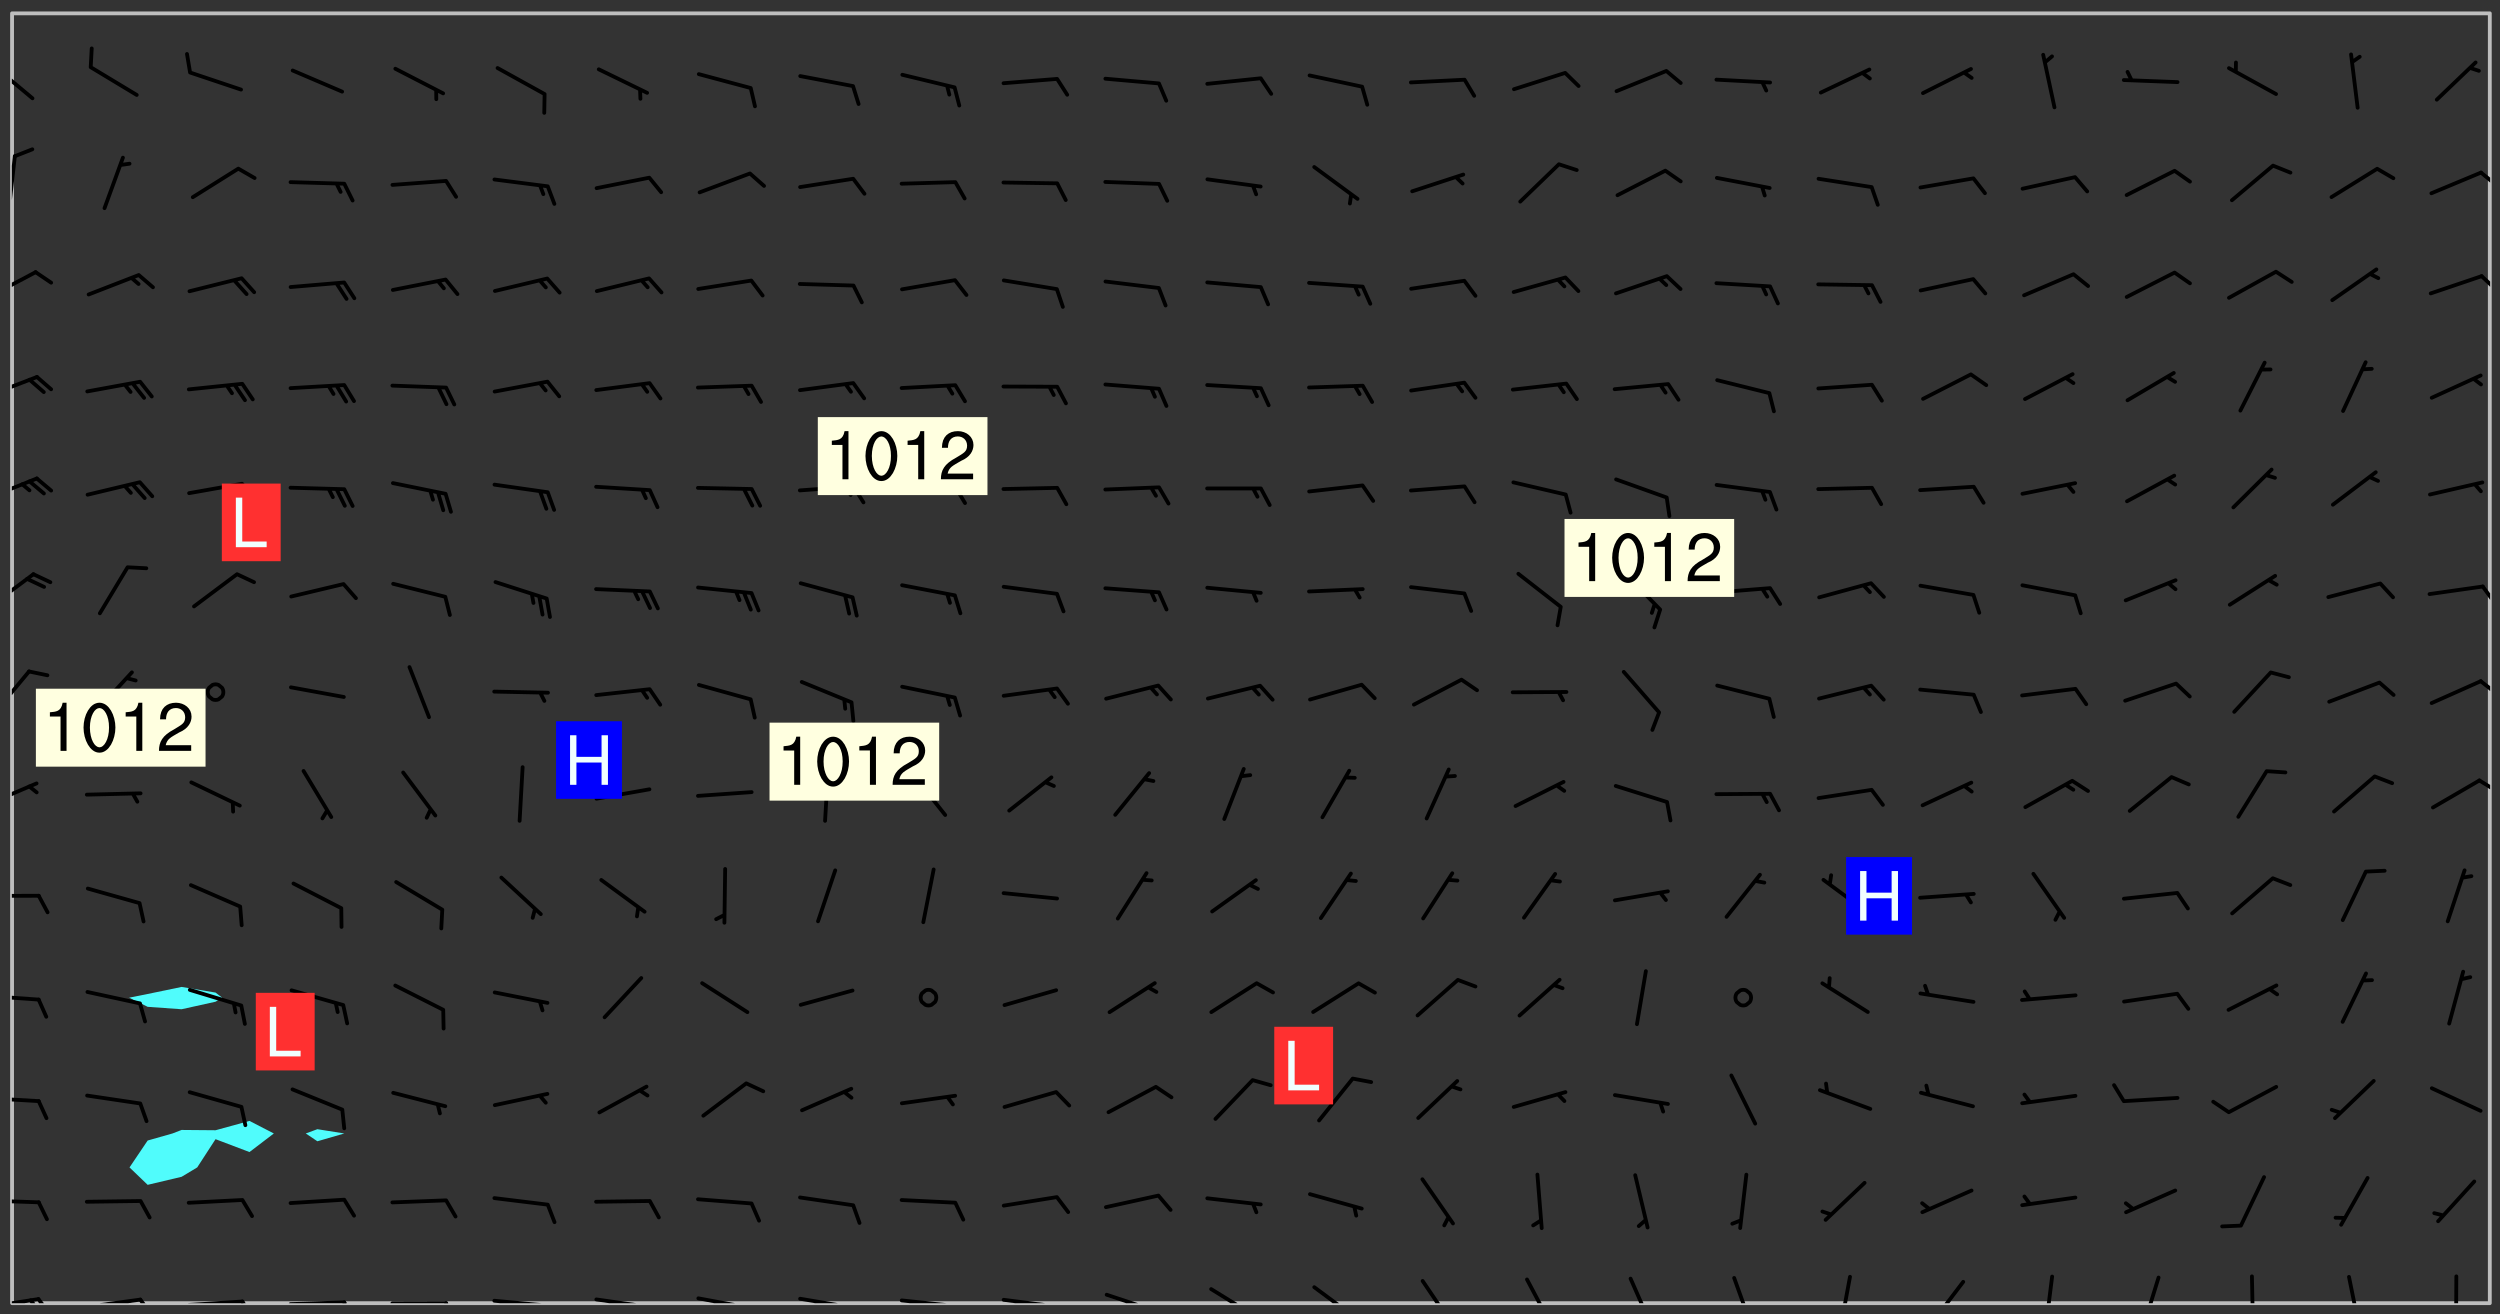 <svg xmlns="http://www.w3.org/2000/svg" role="img" xmlns:xlink="http://www.w3.org/1999/xlink" viewBox="142.45 309.95 326.84 171.84"><rect x="142.45" y="309.95" width="326.84" height="171.84" fill="#333333" stroke="none"/><defs><clipPath id="a"><path d="M144 311.672h1v168.656h-1zm0 0"/></clipPath><clipPath id="b"><path d="M144 311.672h324v168.656H144zm0 0"/></clipPath><clipPath id="c"><path d="M467 311.672h1v168.656h-1zm0 0"/></clipPath><clipPath id="d"><path d="M144 479h4v1.328h-4zm0 0"/></clipPath><clipPath id="e"><path d="M147 479h3v1.328h-3zm0 0"/></clipPath><clipPath id="f"><path d="M146 479h2v1.328h-2zm0 0"/></clipPath><clipPath id="g"><path d="M153 479h9v1.328h-9zm0 0"/></clipPath><clipPath id="h"><path d="M160 479h3v1.328h-3zm0 0"/></clipPath><clipPath id="i"><path d="M166 479h9v1.328h-9zm0 0"/></clipPath><clipPath id="j"><path d="M173 479h3v1.328h-3zm0 0"/></clipPath><clipPath id="k"><path d="M180 479h8v1.328h-8zm0 0"/></clipPath><clipPath id="l"><path d="M187 479h2v1.328h-2zm0 0"/></clipPath><clipPath id="m"><path d="M193 480h9v.328h-9zm0 0"/></clipPath><clipPath id="n"><path d="M200 480h3v.328h-3zm0 0"/></clipPath><clipPath id="o"><path d="M206 479h9v1.328h-9zm0 0"/></clipPath><clipPath id="p"><path d="M213 480h3v.328h-3zm0 0"/></clipPath><clipPath id="q"><path d="M220 479h8v1.328h-8zm0 0"/></clipPath><clipPath id="r"><path d="M227 480h2v.328h-2zm0 0"/></clipPath><clipPath id="s"><path d="M233 479h8v1.328h-8zm0 0"/></clipPath><clipPath id="t"><path d="M240 480h2v.328h-2zm0 0"/></clipPath><clipPath id="u"><path d="M246 479h9v1.328h-9zm0 0"/></clipPath><clipPath id="v"><path d="M253 480h3v.328h-3zm0 0"/></clipPath><clipPath id="w"><path d="M260 479h8v1.328h-8zm0 0"/></clipPath><clipPath id="x"><path d="M267 480h2v.328h-2zm0 0"/></clipPath><clipPath id="y"><path d="M273 479h8v1.328h-8zm0 0"/></clipPath><clipPath id="z"><path d="M280 480h2v.328h-2zm0 0"/></clipPath><clipPath id="A"><path d="M286 478h9v2.328h-9zm0 0"/></clipPath><clipPath id="B"><path d="M292 480h2v.328h-2zm0 0"/></clipPath><clipPath id="C"><path d="M300 478h8v2.328h-8zm0 0"/></clipPath><clipPath id="D"><path d="M314 477h7v3.328h-7zm0 0"/></clipPath><clipPath id="E"><path d="M328 477h5v3.328h-5zm0 0"/></clipPath><clipPath id="F"><path d="M341 476h5v4.328h-5zm0 0"/></clipPath><clipPath id="G"><path d="M355 476h4v4.328h-4zm0 0"/></clipPath><clipPath id="H"><path d="M368 476h4v4.328h-4zm0 0"/></clipPath><clipPath id="I"><path d="M382 476h3v4.328h-3zm0 0"/></clipPath><clipPath id="J"><path d="M394 477h6v3.328h-6zm0 0"/></clipPath><clipPath id="K"><path d="M409 476h2v4.328h-2zm0 0"/></clipPath><clipPath id="L"><path d="M422 476h3v4.328h-3zm0 0"/></clipPath><clipPath id="M"><path d="M436 476h2v4.328h-2zm0 0"/></clipPath><clipPath id="N"><path d="M449 476h3v4.328h-3zm0 0"/></clipPath><clipPath id="O"><path d="M463 476h1v4.328h-1zm0 0"/></clipPath><clipPath id="P"><path d="M144 466h4v2h-4zm0 0"/></clipPath><clipPath id="Q"><path d="M144 453h4v2h-4zm0 0"/></clipPath><clipPath id="R"><path d="M144 439h4v2h-4zm0 0"/></clipPath><clipPath id="S"><path d="M144 426h4v2h-4zm0 0"/></clipPath><clipPath id="T"><path d="M144 412h4v4h-4zm0 0"/></clipPath><clipPath id="U"><path d="M466 411h2v3h-2zm0 0"/></clipPath><clipPath id="V"><path d="M144 397h3v7h-3zm0 0"/></clipPath><clipPath id="W"><path d="M466 398h2v3h-2zm0 0"/></clipPath><clipPath id="X"><path d="M144 384h4v6h-4zm0 0"/></clipPath><clipPath id="Y"><path d="M466 386h2v3h-2zm0 0"/></clipPath><clipPath id="Z"><path d="M144 372h4v4h-4zm0 0"/></clipPath><clipPath id="aa"><path d="M144 358h4v5h-4zm0 0"/></clipPath><clipPath id="ab"><path d="M144 345h4v5h-4zm0 0"/></clipPath><clipPath id="ac"><path d="M466 345h2v3h-2zm0 0"/></clipPath><clipPath id="ad"><path d="M144 330h1v8h-1zm0 0"/></clipPath><clipPath id="ae"><path d="M466 332h2v3h-2zm0 0"/></clipPath><clipPath id="af"><path d="M144 318h3v6h-3zm0 0"/></clipPath><g id="ag" clip-path="url(#clip1)"><path fill="#fff" fill-opacity="0" fill-rule="evenodd" d="M0 0h1000v1000H0zm0 0"/><path fill="#d3d3d3" fill-opacity="0" fill-rule="evenodd" d="M162.152 355.867l-.234.293.059.234.117.172.176.234.293.348.113.059.117-.172.059-.234.176-.176.465-.176h.699l.234.293.289.816.059.176.176.23.352.234.699.699.172.176.234.348.234.41.289.582.41.465.23.234.234.176.117.23.176.293.172 1.164v.234l.059.289.059.117.117.117.348.41.117.172.176.176.176.234.117.172.172.352.059.234.234.406.234-.059-.176.176-.059.93h-.582l-.234-.113-.348.113-.117.117-.059.293-.059.176-.117.172-.465.293-.059.234-.059.113v.645l.059.172v.41l.059.059v.406l.059.406.117.176.059.059.23.641-.059.293v.699l-.059.582v.234l-.059.23-.055.352v1.922l.055.117h.426l-.367.117-.023.352.891 1.168 1.742.539 1.34.359v.539l.09.809.535.715 1.52.27.891-.086.09 1.164.535.18 1.16-.18 2.055-.984 1.16-.363 1.879-.176 1.695-.18-.18.719-1.516.086-1.25.09-.805.27-1.074.809.27.719.535.898-.18.625-.266.809.266 1.078.625.898.805.18 1.25-.18-.266.723.098.504.055.293v.172l.059.293v.406l.176.117.352.117h.406l.293-.176.113-.117.059-.117.117-.23.059-.176.352-.465.23-.176.176-.059.176.059.059.176.117.988.055.469.059.172.117.234.176.059.816.059h.289l.117.234.059.406.059.352v1.105l.117.293.117.348.289.699.176.352.582.754.352.176.172.059.469.234.641.465.348.234.293.176.293.055.23.062.816.348.293.176.113.172.352.352.117.176.523.641v.289l.059.352v.348l.059.352.059.289.117.059.172.059h.176l.582.234.176.117.176.289.176.234.113.234.293.23.117.117v.41l.059.055.289.234.234.117.059.117.117.172.059.117.23.234.059.176.234.059.117.059-.117.113-.059.117v.117l-.117.293-.117.289v.582l.176.117.117.059.059.117.117.117.113.059.176.348.059.352.059.406v.176l-.059.176-.117.699v.172l.117.176.293.293h.406l.176.117.117.172.117.293v.234h-.527l-.23-.234h-.234l-.176.059-.059.699.059.348.117.176.176.41.117.23.289.469.176.055h.523l.234.059.758.641.059.293v.234l.059.059.23.348v.352l-.117.172v.293l.293.289.293.176.172.059.293.176.293.117.582.406.289.234.293.176.219.16.016.012.23.176.641.523.176.234.117.176.176.176.113.172v.641l.117.176.469.117.582.117.234.059.23.113.293.117.113.059.586.352.289.172.176.062.176.055.176.059.699.352.289.176.234.055.289.176.234.117.641.406.293.117.172.059.234.059.41.059.23.059.234.117.059.172-.41.176.469.059.059.293.113.234.176.055.234.059.176.059.406.117.641.234.117.172.059.234v.176l-.059.117-.059.406.234.234.117.059.348.117.641.23.176.117.289.117.176.176.234.465.582 1.105.176.176.348.176.176.117.352.117 1.047.523.234.059.465.113.293.059.465.176.758.582.234.234.348.465.176.176.289.234.816.699.293.176.289.289.293.176.293.289.695.641.176.176.293.234.289.234.469.289.641.582.348.234.234.293.348.348.352.465.934.992.348.406.117.176.234.059.113.117.645.176.23.113.234.059.293.176.23.117.934.699.406.406.234.176.406.176.234.117.816.348.348.234.234.117.293.289.23.117.758.352.352.172.23.059.293.117.234.059.871.176h.816l.469.23.172.059.875.699.465.117.293.059.176.059.23.059.469.059.348.059.352.059.406.059h.293l.172.059v.23l.176.176h.293l.348.059.352.059.699.117h.641l.465-.234.293-.176.172-.117.41-.172.289-.176.934-.465.469-.293.523-.293.465-.172.465-.176 1.051-.465.289-.117.41-.117.289-.117.527-.176 1.516-.699.582-.348.289-.059.293-.059.348-.117.875-.23.352-.117h.113l.234-.059.875-.234.234-.059h.812l.352-.059.816-.117.172-.059.352-.055.293-.059.23-.059.816-.176.176-.059h.348l.234-.059.465-.117.758-.172.234-.059h.348l.41-.117.289-.059 1.285-.059h.289l.41-.059.23-.059h.176l.875-.117h.406l.41-.117h.348l.352-.113.871-.059h1.75l1.047.289.41.117.289.117.352.117.289.117 1.051.172.289.059h.293l.293.059.172.059.41.059.172.059.117.059h.117l.117.059.352.059h.113l.41.066 1.922.395 1.926.395 1.52.449 1.695.719 2.145.805 1.605-.719 1.43-.805 1.16-1.078 1.25-.449 3.035-.719 1.875-.359 2.145-1.348 2.234-1.254 2.5-1.258 1.695-.449 1.785-.18 1.16-.27.625.539 1.34-.27.715-.988.984-1.344.445-.18.805-.359 1.875-.539 1.785-.449 1.25-.27 1.16-.09 1.699-.09 1.961-.27 1.25-.09h.539l.625-.09h.891l2.145-.18 2.41-.18 2.59-.09 1.695.18 1.609.09 1.43.359 1.16.719 1.875.988 1.16 1.527.266.715.629.09.355.898.535.539.535 1.527 1.074.359h.535l-.805.535.09 1.707.715 2.695.891.805.895.988.715 1.258 1.785.539 1.52-.18.355 1.344 1.609-.805.98-.539.27.27.316-.215.219-.145.801.449.449-.359h.355l.535-.27.539-.719.535-.27.625-.988 1.16.449.84.371 1.395.617 1.695-.18h1.605l1.785.09.18-1.707.535-1.344.805.27.492.848.402.406-.09.539v.359l.715.449.711-.27h1.43l.359.988.445 1.258.715 1.344 1.25.629 1.695.629.715-.18.18-.539.98-.09.449.359.086 1.258-.266.629-.535.18v.539l.715.984.266.539.984.988.801 1.078-.266.359-.09.898-.625 2.332-.355 2.066-.09 1.793-.18.719-.09.539v1.438l-.98 1.883-.359 1.707-.535.898-.805 1.168-.266.539 2.055 1.254.086.359-.355.539-.09-.18v.809l.09 1.438-.445.715-1.074.094-.266.715.535.898.805.719 1.16.809 1.34.27.445.359-.355.449-1.789-.09-1.25-.449-.715-.719-.625-.09-.176 3.59-.188 1.309h89.359V311.703h-55.27v49.082l.762.125 3.289.543 2.023 2.836v2.754l2.352.332 2.348.332h4.051l-1.379 4.16-2.023.707-2.023.703-.543.344-2.594 1.617-.188.117-2.023-2.078-.73-2.742-2.672-2.078-1.375-3.5-.066-.082-1.957-2.672 2.75-1.418v-49.082H294.422v91.414l.117.031.133.012.074.074.105.047.09.059.086.059.09.059.297.297.059.09.031.117.027.117.016.137-.031.117-.059.09-.059.086-.043.105-.047.102-.027.121v.145l.176.27.148.148.074.086.074.074.043.105.062.09.059.086.043.105.059.09.047.102.043.105.059.086.117.18.074.074.062.086.059.09.043.105.059.09.059.086.062.09.059.09.043.102.117.18.074.074.059.086.074.074.09.059.105.047h.148l.133-.016.133.016.102-.047.074-.074.047-.102-.016-.133v-.148l-.047-.105-.027-.117-.047-.102-.027-.121-.043-.102-.062-.09-.043-.102-.043-.105-.031-.117-.016-.133-.012-.137.086-.059.059-.086.121-.031.043.105.016.133v.117l.059.102.059.09.09.059.148.148.059.09.043.105-.012.102.086.059.105.047.086.059.09.059.074.074-.117.027-.105.047-.086.059-.074.074-.059.09-.062.086-.027.121-.047.102-.043.105-.031.117-.012.133-.016.133v.148l.027.117.047.105.043.102.059.09.074.074.09.059.074.074.09.059.059.09.043.105.047.102.117.031.133.016h.148l.117-.031.105.043.043.105.047.102.027.121L299.5 410l.027.117.031.121.027.117.105.043.102.047.133-.016.148.148.062.086.074.074.07.074.09.062.105.043.102.043.117.031.137.016.117-.031.074-.074.027-.117-.012-.133-.031-.121-.027-.117.043-.105h.117l.09.062.117.027h.148l.133.016h.148l.133.016.133-.016h.148l.133-.016.133-.012.137.012.117-.027.133-.016.191-.059-.059.176-.016.133-.027.121-.016.133-.059.086-.133.016-.105.047-.105.043-.117.031-.117.027-.266.031h-.148l-.133.016-.074.074.059.086.148.148.117.18.074.07.09.062.09.059.086.059.09.059.102.043.105.062.105.043.086.059.105.047.102.043.18.117.059.09-.043.102-.047.105.016.133.223.223.059.09.043.102.031.121.043.102.016.133.031.117.012.137.031.117.148.148.102.043.105.043.117.031.133.016.137.016h.117l.117-.031.09-.059.043-.105.047-.102.043-.105.031-.117.012-.133v-.148l-.012-.133-.016-.133-.031-.117-.043-.105-.047-.105-.043-.102-.043-.105-.016-.133.016-.133.027-.117.031-.117.027-.121.047-.102.09-.059.086-.062.074-.074.09-.059.223-.223.059-.086.074-.074.117-.18.059-.086v-.148l-.074-.074-.102-.047-.105-.043-.102-.043-.059-.09-.047-.105-.027-.117.09-.059.117-.031.102-.043.18-.117.148-.148.012-.133-.012-.105-.09-.059-.133.016h-.148l-.133.016-.133-.016-.121-.031-.086-.059-.074-.074-.059-.09-.062-.086-.117-.18-.059-.086.031-.121.086-.059.121-.031.059-.086v-.121l-.031-.117-.059-.09-.059-.086-.047-.105-.027-.117-.016-.133.059-.09.074-.074.09-.059.117-.18.074-.074.059-.086.148-.148.121-.031.133-.016.133.016.074.074.043.105.016.133-.031.117-.117.031-.133.012-.148.148-.043.105-.047.102-.027.121-.031.117v.148l.031.117.043.105.059.09.074.07.074.074.117.031.121.027.117-.027.133-.016h.117l.09.059.074.074.047.105.059.086.102.047.133.016.105.043.086.059-.012.105-.074.074-.18.117-.059.09-.09.059-.07.074-.074.074-.062.09-.027.117-.016.133.016.133-.016.133v.148l.016.133.027.117.031.121.074.074.09.059.086.059.09.059.117.031v.086l-.102.047-.09.059-.266.031-.117.027h-.148l-.105.043-.102.047-.059.09-.062.234-.012.133-.031.121-.016.133v.293l-.012.133.012.137.016.133.133.016.133.012.121.031.086.059.074.074.047.105.043.102.016.133v.445l-.016.133v.445l.031.266.027.117.016.133.031.117.086.211.031.266v.148l-.031.117-.027.117-.031.121-.027.117-.031.117-.031.121-.012.133-.016.133.09.059.117-.031.102.016.047.105-.031.266v.441l-.043.105-.047.105-.043.102-.043.105-.059.086-.031.121-.043.117-.031.117-.016.133.016.133.059.09.105.047.086.059.059.086-.012.137-.031.117-.043.102v.445l-.016.133v.148l-.031.117-.043.105-.027.117-.047.105-.043.102-.031.121-.027.117-.031.133-.031.117-.027.117-.043.105-.031.117-.031.121-.012.133-.016.133v.297l.027.117v.148l.047.398.027.117.059.09.121.031h.148l.133-.016.059.09v.117l-.059.09-.09.059-.102.043-.105.047-.09.059-.086.059-.137.016-.117-.031-.133-.016-.102.047-.062.086-.012.137-.016.133-.031.117-.027.117-.016.133-.031.121v.297l.016.133.031.117v.148l.012.133v.148l-.027.117-.047.102-.027.121-.031.117-.059.09-.074.074-.102.043-.105.047-.117.027-.121.031-.102-.047.059-.086.105-.047.027-.117.031-.117.027-.121.031-.117v-.148l.016-.133-.031-.117-.043-.105-.105.016-.074.074-.102.043-.09.062-.074.074-.043.102-.016.133-.031.117L304.25 426l-.031.117-.027.117-.031.121-.027.117-.031.117-.043.105-.09.059h-.09l-.117-.031-.031-.086.016-.137-.031-.117v-.148l-.012-.133v-.148l-.062-.234-.027-.121-.043-.102-.047-.105-.059-.086-.059-.09-.043-.105-.062-.086-.148-.148-.07-.074-.105-.047-.105-.043-.102-.043-.297-.297-.09-.074-.086-.059-.105-.043-.09-.062-.086-.059-.105-.043-.09-.059-.086-.062-.074-.07-.105-.047-.086-.059-.105-.043-.09-.062-.102-.043-.105-.043-.086-.059-.105-.047-.105-.043-.102-.047-.09-.059-.102-.043-.105-.043-.09-.062-.117-.027-.133-.016-.133.016H299.75l-.133.016-.117-.031-.09-.059-.074-.074-.09-.059-.102-.047h-.148l-.121-.027-.102-.043-.074-.074-.117-.18-.09-.059-.102-.043-.09-.062-.105-.043-.09-.059-.086-.059-.105-.047-.059-.086-.059-.09-.043-.105-.047-.102-.074-.074-.086-.059-.074-.074-.09-.059-.223-.223-.043-.105-.031-.266.105-.043h.145l.105.043.074.074.09.059.086.059.105.047.09.059.148.148.07.074.148.148.062.086.074.074.086.059.074.074.09.062.09.059.086.059.27.176.102.047.105.043.102.043.047-.074.059-.086.074-.074.07-.074.105.043.074.074.059.09.043.102.047.105.043.105.121.027.117-.027.074-.09.043-.105.059-.09.074-.074.105-.043.117-.027.133.012.09.059.148.148.059.09.043.105.047.102.043.105.043.102.105.047.105.043.133.016.086-.059.059-.09.074-.074.105-.043.117.027.105.047.102.043.105.043.102.047.18.117v.117l-.016.133.016.133.016.137.059.086.102.047.121.027.117.031h.148l.117-.031.059-.09.18-.117.059-.09.074-.074.059-.086.117-.18.18-.117.117.031.09.059.043.074-.016.133v.117l.09.059h.148l.133-.016.133-.012.266-.031.105-.043.117-.031.121-.027.074-.074.07-.074.062-.09-.016-.105-.047-.102-.102-.043-.105-.016-.117.027-.266.031h-.148l-.074-.074-.09-.059-.117-.031-.117-.027-.133-.016h-.148l-.133.016h-.297l-.105-.047-.148-.148-.043-.102-.059-.09.223-.223.086-.059.105-.043.117-.031.133-.016.133.016.137.016.102.043.133-.012.09-.062.102-.043.062-.09-.047-.102-.09-.059-.117-.031-.102-.043-.059-.09-.062-.09v-.117l.016-.133.105-.047.074-.07v-.121l-.09-.059-.031-.117.09-.059.074-.074.043-.105.059-.09.047-.102.016-.133v-.148l-.047-.105-.043-.102-.09-.059-.133-.016-.102-.043-.137-.016-.117-.031h-.445l-.133-.016-.133-.012-.133-.016-.117-.031h-.148l-.133-.016-.133-.012-.266-.031-.121-.043-.086-.059-.074-.074v-.148l.012-.133.105-.047.102-.043.133-.016h.152l.133-.016h.293l.121.031.102.043.09.059.234.062.121-.047.09-.059.102-.043.133-.016.105.043.102.047.133.012.121-.027h.145l.121-.031.117-.027.105-.047.074-.074.086-.059.148-.148.059-.086.047-.105.027-.117.016-.105-.102-.043-.09-.059-.117-.031-.105-.043-.09-.062-.074-.086-.074-.074-.102-.043-.105-.047-.102-.043-.059-.09-.047-.102-.086-.211-.062-.086-.059-.09-.074-.074-.086-.059h-.27l-.117.031-.09.059-.102.043-.133.016-.105-.016-.027-.117-.062-.09-.117-.031-.102-.043-.148-.148-.031-.117-.016-.105.074-.074.18-.117.117-.027.117-.031.137.016.102.043.105.043.102.047.105.043.117.031.133.016.117.027.133.016.105-.016.09-.059-.074-.074-.105-.043-.074-.074-.074-.09-.148-.148-.086-.059-.09-.059-.074-.074-.09-.059-.102-.047-.121-.027-.102-.047-.105-.043-.117-.031-.102-.043-.121-.031h-.148l-.117.031-.105.043-.086.062-.18.117-.086.059-.09.059-.105.047-.086.059-.105.043-.102.043-.105.047-.074.074-.059.09-.059.086-.047.105-.059.086-.074.074-.133-.012-.117-.031h-.117l-.074.074-.09.059-.074.074-.09.059-.086.059-.105.047-.102.043-.137.016-.102-.043-.148-.148-.105-.047h-.086l-.105.047-.102.043-.121.031-.117-.031-.074-.074v-.117l.031-.121.074-.07.059-.09.074-.074.117-.031.105-.043h.293l.133-.016.137-.016.102-.043.09-.059.102-.047.09-.059.133-.012.09.059.133.012.09-.059.086-.059.105-.043.09-.059.086-.062.09-.059.148-.148.059-.086.059-.09.105-.043.133-.016.117.027.121.031.059-.059.059-.09.031-.266.027-.117.105.012.133.016.102-.043.09-.059.059-.09.074-.074.059-.09.047-.102.012-.133-.012-.133-.047-.105-.148-.148-.059-.09-.059-.086-.043-.105v-.445l.016-.133v-.148l.012-.133-.059-.059-.09.059-.102-.043-.18-.117-.086-.059-.062-.09-.059-.09-.074-.074-.086-.059-.121.031-.102.012-.105.047-.086.059-.105.043-.148.148-.09.059-.086.059-.09.062-.105.043-.133.016v-.121l.105-.043.117-.031.074-.07.043-.105v-.148l-.027-.117-.148-.148-.133-.016h-.148l-.117.031-.105.043-.102.043-.09.062-.117.027-.074-.074.012-.133-.043-.102-.043-.105-.09-.059-.117.027-.121.031-.117.031-.102.043-.121.031-.102.043-.105.043-.09.059-.102.016v-.117l.016-.133-.059-.09-.074.043-.148.148-.059.09-.074.074-.047.105-.043.102-.074.074-.059.09-.074.074-.059.086-.074.074-.09.062-.074.07-.074.074-.102.016-.133.016-.105-.043v-.121l.148-.148.043-.102.059-.09.047-.102.043-.105.059-.09.031-.117.043-.102.031-.121.027-.117.047-.105.043-.102.043-.105.074-.07.09-.062.09-.059.102-.043h.297l.266-.031.105-.043-.074-.074-.117-.031-.105-.043-.09-.059-.102-.047-.09-.059-.102-.043-.105-.043-.09-.062-.086-.059-.105-.043-.102-.043-.121-.031-.117-.031-.102-.043L297.5 410.25l-.102-.043-.09-.059-.043-.105-.016-.133.102-.043.133-.016.137.016.133-.016.102-.043.059-.09.016-.105-.09-.059-.074-.074-.102-.043-.09-.059-.148-.148-.043-.105-.016-.133v-.293l-.059-.09-.09-.059-.074-.074-.043-.105-.031-.117-.059-.09-.074-.074-.117-.027-.074-.074-.09-.059-.09-.062-.086-.059-.074-.074-.059-.086-.047-.105-.086-.059-.148-.148-.195-.059-.133.016-.102.043-.074.074-.047.102-.043.105-.059.09-.059.086-.297.297-.09.059h-.086l-.062-.086-.043-.105.031-.117.059-.09.027-.117-.012-.133-.09-.062-.105.047-.117.027-.117.031-.27.176-.102.047-.117.027-.105.047-.09.059-.102.043-.059-.086-.047-.105.016-.133.047-.105.07-.074.074-.07.059-.09v-.148l-.043-.105h-.238l-.102.047-.031.117-.027.117-.031.121-.074.043-.133.016-.074-.047-.043-.102-.043-.105-.047-.102-.043-.105-.121.031-.102.043-.133.016-.117.031-.105.043-.09.059-.102.047-.121.027-.133.016-.102-.043-.059-.09-.047-.105-.043-.102-.043-.105v-.117l.059-.09.086-.059.18-.117.102-.047.105-.043.105-.059.102-.043.09-.062.102-.043.105-.059.102-.047.09-.059.105-.043.102-.043.09-.062.102-.043.137-.016.117.031.102.043.121.031.102.043.105.047.102.043.105.043.102.047.105.043.102.043.105.047.086.059.105.043.117.031.105.043.102.047.09.059.105.043.102.043.105.047.117.027.102.047.121.027h.148l.086-.059.016-.102.059-.09-.027-.117-.074-.074-.117-.18-.074-.074-.09-.074-.18-.117-.086-.059-.105-.043-.102-.047-.27-.176-.059-.09-.074-.074-.059-.09-.043-.102-.031-.117-.016-.137v-.562l-.012-.133-.016-.133-.031-.117-.016-.133-.012-.133-.031-.121-.223-.223-.059-.086-.016-.105.031-.117.133-.016v-91.414H172.992v1.453l-.059.234-.352 1.051-.172.523-.117.348-.176.41-.117.172-.234.293-.23.059h-.352l-.117.059-.23.406v.293l.117.176.23.23.117.234.641.758.293.465.176.234.23.352.234.348.641.816.176.465.172.41.117.695.176.469.117 1.398.059.465v.875l.117 1.047v4.781l-.059.465-.352 1.281-.176.523-.113.41-.352.93L172.934 336l-.234.582-.117.176-.172.348-.176.406-.352.816-.059.293-.113.293-.117.289-.059.176-.117.875-.059.406-.059.117-.059.176-.059.172-.23.527-.117.172v.234l-.117.234-.059.172-.176.586v.289l-.059.176v.293l-.059.113-.059.527v.172l-.055.234v2.621l-.176.816-.117.176-.176.234-.117.172-.113.234-.586.934-.23.289-.293.465-.176.234-.289.352-.352.699-.113.23-.176.41-.176.23-.406.527-.816.699-.293.172-.289.234-.176.117-.176.176-.523.406-.527.176-.172.176-.234.055-.641.176h-.758m12.211 31.023l-1.074.449.359.895 1.25-.715.445-.539-.98-.09"/><path fill="#d3d3d3" fill-opacity="0" fill-rule="evenodd" d="M201.508 416.598h-.895l.449.629.98.359.805-.09.445-.988-.176.09-.715-.355-.895.355m154.621 59.07l-.059-.523v-.293l.113-.293.059-.23.469-.469h.113l.117-.113.117-.059h.176l.234-.059h.348l.234.059.117.059.23.172.059.176.117.582v.293l-.117.176-.172.289-.176.176-.527.523-.23.234-.117.059h-.176l-.117-.059-.406-.293-.176-.117-.117-.059-.059-.113-.055-.117m6.641-10.957l-.059-.172v-1.109l.059-.172.176-.059.172-.059h.176l.234-.059.117.059.059.699-.059.172-.117.176-.117.059-.234.523-.113.059h-.234l-.059-.117m9.613-14.391l-.117-.176v-.699l.293-.875.117-.172.176-.352.113-.23.117-.293.352-.758.117-.23.172-.234h.176l.117-.059h.641l.117.059.234.234.172.113.352.293.117.117.113.176v.113l.117.059.117.117v.699l-.059.176v.23l-.059.176-.348 1.051-.117.23-.117.234-.117.059-.23.234-.641.289h-.875l-.41-.117-.641-.465"/><path fill="none" stroke="#bebebe" stroke-linecap="round" stroke-linejoin="round" stroke-miterlimit="10" stroke-width=".5" d="M467.957 311.695H144.027v168.625h323.93v-168.625"/><g clip-path="url(#a)"><path fill="#fff" fill-opacity="0" fill-rule="evenodd" d="M144 475.891v4.438h.004H144V311.672h.004H144v164.219"/></g><g clip-path="url(#b)"><path fill="#fff" fill-opacity="0" fill-rule="evenodd" d="M144.004 480.328V311.672h22.188v127.305l-4.438.922-2.418.484 2.418 1.195 4.438.316 4.438-.984.863-.527-.863-.668-4.438-.738V311.672h8.875V456.496l-4.438 1.219-4.438-.039-1.195.461-3.242.922-2.371 3.516 2.371 2.277 4.438-1.051 2.043-1.227 2.395-3.691 4.438 1.684 3.184-2.43-3.184-1.641V311.672h8.879v145.906l-1.52.559 1.52 1.02 3.52-1.02-3.52-.559V311.672H467.996v168.656H144.004"/></g><path fill="#50fcfc" fill-rule="evenodd" d="M161.754 441.578l-2.418-1.195 2.418-.484 4.438-.922 4.438.738.863.668-.863.527-4.438.984-4.438-.316m0 23.273l-2.371-2.277 2.371-3.516 3.242-.922 1.195-.461 4.438.039 4.438-1.219 3.184 1.641-3.184 2.43-4.438-1.684-2.395 3.691-2.043 1.227-4.438 1.051m22.191-5.695l-1.52-1.02 1.52-.559 3.52.559-3.52 1.02"/><g clip-path="url(#c)"><path fill="#fff" fill-opacity="0" fill-rule="evenodd" d="M467.996 480.328H468V311.672h-.004H468v168.656h-.004"/></g><g clip-path="url(#d)"><path fill="none" stroke="#000" stroke-linecap="round" stroke-linejoin="round" stroke-miterlimit="10" stroke-width=".5" d="M147.473 479.789l-6.945 1.078"/></g><g clip-path="url(#e)"><path fill="none" stroke="#000" stroke-linecap="round" stroke-linejoin="round" stroke-miterlimit="10" stroke-width=".5" d="M147.473 479.789l1.469 1.965"/></g><g clip-path="url(#f)"><path fill="none" stroke="#000" stroke-linecap="round" stroke-linejoin="round" stroke-miterlimit="10" stroke-width=".5" d="M146.461 479.945l.734.984"/></g><g clip-path="url(#g)"><path fill="none" stroke="#000" stroke-linecap="round" stroke-linejoin="round" stroke-miterlimit="10" stroke-width=".5" d="M160.797 479.855l-6.965.945"/></g><g clip-path="url(#h)"><path fill="none" stroke="#000" stroke-linecap="round" stroke-linejoin="round" stroke-miterlimit="10" stroke-width=".5" d="M160.797 479.855l1.434 1.992"/></g><g clip-path="url(#i)"><path fill="none" stroke="#000" stroke-linecap="round" stroke-linejoin="round" stroke-miterlimit="10" stroke-width=".5" d="M174.137 480.105l-7.012.449"/></g><g clip-path="url(#j)"><path fill="none" stroke="#000" stroke-linecap="round" stroke-linejoin="round" stroke-miterlimit="10" stroke-width=".5" d="M174.137 480.105l1.289 2.086"/></g><g clip-path="url(#k)"><path fill="none" stroke="#000" stroke-linecap="round" stroke-linejoin="round" stroke-miterlimit="10" stroke-width=".5" d="M187.457 480.215l-7.023.23"/></g><g clip-path="url(#l)"><path fill="none" stroke="#000" stroke-linecap="round" stroke-linejoin="round" stroke-miterlimit="10" stroke-width=".5" d="M187.457 480.215l1.223 2.125"/></g><g clip-path="url(#m)"><path fill="none" stroke="#000" stroke-linecap="round" stroke-linejoin="round" stroke-miterlimit="10" stroke-width=".5" d="M200.773 480.32l-7.027.02"/></g><g clip-path="url(#n)"><path fill="none" stroke="#000" stroke-linecap="round" stroke-linejoin="round" stroke-miterlimit="10" stroke-width=".5" d="M200.773 480.32l1.16 2.16"/></g><g clip-path="url(#o)"><path fill="none" stroke="#000" stroke-linecap="round" stroke-linejoin="round" stroke-miterlimit="10" stroke-width=".5" d="M214.074 480.652l-6.996-.648"/></g><g clip-path="url(#p)"><path fill="none" stroke="#000" stroke-linecap="round" stroke-linejoin="round" stroke-miterlimit="10" stroke-width=".5" d="M214.074 480.652l.945 2.266"/></g><g clip-path="url(#q)"><path fill="none" stroke="#000" stroke-linecap="round" stroke-linejoin="round" stroke-miterlimit="10" stroke-width=".5" d="M227.367 480.824l-6.953-.992"/></g><g clip-path="url(#r)"><path fill="none" stroke="#000" stroke-linecap="round" stroke-linejoin="round" stroke-miterlimit="10" stroke-width=".5" d="M227.367 480.824l.836 2.309"/></g><g clip-path="url(#s)"><path fill="none" stroke="#000" stroke-linecap="round" stroke-linejoin="round" stroke-miterlimit="10" stroke-width=".5" d="M240.66 480.969L233.75 479.688"/></g><g clip-path="url(#t)"><path fill="none" stroke="#000" stroke-linecap="round" stroke-linejoin="round" stroke-miterlimit="10" stroke-width=".5" d="M240.66 480.969l.738 2.344"/></g><g clip-path="url(#u)"><path fill="none" stroke="#000" stroke-linecap="round" stroke-linejoin="round" stroke-miterlimit="10" stroke-width=".5" d="M253.984 480.914l-6.93-1.172"/></g><g clip-path="url(#v)"><path fill="none" stroke="#000" stroke-linecap="round" stroke-linejoin="round" stroke-miterlimit="10" stroke-width=".5" d="M253.984 480.914l.777 2.328"/></g><g clip-path="url(#w)"><path fill="none" stroke="#000" stroke-linecap="round" stroke-linejoin="round" stroke-miterlimit="10" stroke-width=".5" d="M267.328 480.695l-6.988-.734"/></g><g clip-path="url(#x)"><path fill="none" stroke="#000" stroke-linecap="round" stroke-linejoin="round" stroke-miterlimit="10" stroke-width=".5" d="M267.328 480.695l.922 2.277"/></g><g clip-path="url(#y)"><path fill="none" stroke="#000" stroke-linecap="round" stroke-linejoin="round" stroke-miterlimit="10" stroke-width=".5" d="M280.637 480.773l-6.973-.891"/></g><g clip-path="url(#z)"><path fill="none" stroke="#000" stroke-linecap="round" stroke-linejoin="round" stroke-miterlimit="10" stroke-width=".5" d="M280.637 480.773l.867 2.297"/></g><g clip-path="url(#A)"><path fill="none" stroke="#000" stroke-linecap="round" stroke-linejoin="round" stroke-miterlimit="10" stroke-width=".5" d="M293.801 481.438l-6.668-2.219"/></g><g clip-path="url(#B)"><path fill="none" stroke="#000" stroke-linecap="round" stroke-linejoin="round" stroke-miterlimit="10" stroke-width=".5" d="M292.828 481.113l.207 1.211"/></g><g clip-path="url(#C)"><path fill="none" stroke="#000" stroke-linecap="round" stroke-linejoin="round" stroke-miterlimit="10" stroke-width=".5" d="M306.77 482.176l-5.977-3.695"/></g><g clip-path="url(#D)"><path fill="none" stroke="#000" stroke-linecap="round" stroke-linejoin="round" stroke-miterlimit="10" stroke-width=".5" d="M319.918 482.422l-5.645-4.188"/></g><g clip-path="url(#E)"><path fill="none" stroke="#000" stroke-linecap="round" stroke-linejoin="round" stroke-miterlimit="10" stroke-width=".5" d="M332.379 483.238l-3.938-5.82"/></g><g clip-path="url(#F)"><path fill="none" stroke="#000" stroke-linecap="round" stroke-linejoin="round" stroke-miterlimit="10" stroke-width=".5" d="M345.371 483.434l-3.289-6.211"/></g><g clip-path="url(#G)"><path fill="none" stroke="#000" stroke-linecap="round" stroke-linejoin="round" stroke-miterlimit="10" stroke-width=".5" d="M358.457 483.543l-2.832-6.43"/></g><g clip-path="url(#H)"><path fill="none" stroke="#000" stroke-linecap="round" stroke-linejoin="round" stroke-miterlimit="10" stroke-width=".5" d="M371.543 483.637l-2.375-6.613"/></g><g clip-path="url(#I)"><path fill="none" stroke="#000" stroke-linecap="round" stroke-linejoin="round" stroke-miterlimit="10" stroke-width=".5" d="M383.027 483.781l1.285-6.906"/></g><g clip-path="url(#J)"><path fill="none" stroke="#000" stroke-linecap="round" stroke-linejoin="round" stroke-miterlimit="10" stroke-width=".5" d="M394.859 483.125l4.254-5.594"/></g><g clip-path="url(#K)"><path fill="none" stroke="#000" stroke-linecap="round" stroke-linejoin="round" stroke-miterlimit="10" stroke-width=".5" d="M409.863 483.816l.875-6.973"/></g><g clip-path="url(#L)"><path fill="none" stroke="#000" stroke-linecap="round" stroke-linejoin="round" stroke-miterlimit="10" stroke-width=".5" d="M422.578 483.688l2.074-6.715"/></g><g clip-path="url(#M)"><path fill="none" stroke="#000" stroke-linecap="round" stroke-linejoin="round" stroke-miterlimit="10" stroke-width=".5" d="M437.004 483.84l-.145-7.023"/></g><g clip-path="url(#N)"><path fill="none" stroke="#000" stroke-linecap="round" stroke-linejoin="round" stroke-miterlimit="10" stroke-width=".5" d="M450.945 483.773l-1.398-6.887"/></g><g clip-path="url(#O)"><path fill="none" stroke="#000" stroke-linecap="round" stroke-linejoin="round" stroke-miterlimit="10" stroke-width=".5" d="M463.543 483.844l.039-7.027"/></g><g clip-path="url(#P)"><path fill="none" stroke="#000" stroke-linecap="round" stroke-linejoin="round" stroke-miterlimit="10" stroke-width=".5" d="M147.512 467.137l-7.023-.246"/></g><path fill="none" stroke="#000" stroke-linecap="round" stroke-linejoin="round" stroke-miterlimit="10" stroke-width=".5" d="M147.512 467.137l1.074 2.207m12.242-2.379l-7.027.098m7.027-.098l1.184 2.152m12.129-2.285l-7.02.363m7.02-.363l1.262 2.105m12.051-2.145l-7.016.441m7.016-.441l1.285 2.09m12.031-2.004l-7.02.27m7.02-.27l1.238 2.117m12.055-1.555l-6.977-.855m6.977.855l.883 2.289m12.457-2.766l-7.023.098m7.023-.098l1.184 2.148m12.121-1.824l-7.004-.551m7.004.551l.98 2.25m12.309-2.016l-6.953-1.02m6.953 1.02l.824 2.312m12.523-2.648l-7.016-.348m7.016.348l1.043 2.219m12.234-2.949l-6.941 1.113m6.941-1.113l1.48 1.957m11.797-2.156l-6.863 1.512m6.863-1.512l1.59 1.871m11.785-.715l-6.984-.801m5.969.684l.449 1.141m13.773-.48l-6.77-1.887m5.785 1.613l.266 1.195m12.648 1.023l-4-5.777m3.418 4.938l-.562 1.09m12.742.363l-.562-7.004m.48 5.984l-1.035.66m14.961.277l-1.621-6.84m1.387 5.844l-.922.809m13.258.258l.809-6.98m-.691 5.965l-1.145.449m12.199-.504l5.094-4.84m-4.355 4.137l-1.16-.391m13.066.09l6.434-2.832m-5.496 2.422l-.965-.762m13.082.254l6.953-.996m-5.941.852l-.723-.988m13.289 2.055l6.43-2.84m-5.496 2.426l-.961-.758m15.043 2.922l3.027-6.34m-3.027 6.34l-2.453.105m15.555-.215l3.457-6.121m-2.957 5.23l-1.227-.031m13.406.461l4.727-5.199m-4.039 4.441l-1.191-.301"/><g clip-path="url(#Q)"><path fill="none" stroke="#000" stroke-linecap="round" stroke-linejoin="round" stroke-miterlimit="10" stroke-width=".5" d="M147.508 453.906l-7.016-.414"/></g><path fill="none" stroke="#000" stroke-linecap="round" stroke-linejoin="round" stroke-miterlimit="10" stroke-width=".5" d="M147.508 453.906l1.02 2.23m12.262-1.922l-6.949-1.035m6.949 1.035l.82 2.312m12.402-1.871l-6.762-1.914m6.762 1.914l.516 2.398m12.672-2.035l-6.508-2.645m6.508 2.645l.254 2.441m13.211-2.887l-6.809-1.75m5.816 1.496l.289 1.191m14.051-2.547l-6.871 1.469m5.871-1.254l.789.938m13.172-2.105l-6.164 3.375m5.266-2.887l1.027.676m12.91-1.59l-5.613 4.227m5.613-4.227l2.223 1.035m11.508-.328l-6.441 2.812m5.504-2.402l.961.762m13.551-.258l-6.961.984m5.945-.84l.723.988m13.504-1.617l-6.754 1.949m6.754-1.949l1.707 1.762m11.328-2.441l-6.195 3.312m6.195-3.312l2.039 1.367m10.609-2.25l-4.859 5.074m4.859-5.074l2.363.668m10.723-.867l-4.402 5.477m4.402-5.477l2.41.457m11.254-.137l-5.102 4.832m4.359-4.129l1.164.391m13.723.355l-6.758 1.938m5.773-1.656l.852.883m13.535.383l-6.934-1.16m5.926.992l.387 1.164m12.031 1.574l-3.121-6.297m11.582 1.922l6.586 2.453m-5.629-2.098l-.16-1.215m12.41 1.199l6.801 1.77m-5.812-1.512l-.285-1.191m12.531 2.305l6.961-.969m-5.945.828l-.723-.992m12.996.859l7.016-.422m-7.016.422l-1.281-2.094m15.004 3.539l6.199-3.312m-6.199 3.312l-2.035-1.371m15.914 2.148l5.07-4.867m-4.332 4.16l-1.164-.383m19.465.133l-6.375-2.953"/><g clip-path="url(#R)"><path fill="none" stroke="#000" stroke-linecap="round" stroke-linejoin="round" stroke-miterlimit="10" stroke-width=".5" d="M147.504 440.633l-7.008-.5"/></g><path fill="none" stroke="#000" stroke-linecap="round" stroke-linejoin="round" stroke-miterlimit="10" stroke-width=".5" d="M147.504 440.633l.996 2.246m12.25-1.75l-6.867-1.492m6.867 1.492l.664 2.363m12.578-2.086l-6.723-2.043m6.723 2.043l.473 2.406m-1.449-2.703l.234 1.203m14.074-.965l-6.758-1.926m6.758 1.926l.516 2.398m-1.5-2.68l.258 1.199m13.797-.297l-6.27-3.172m6.27 3.172l.051 2.453m13.578-3.355l-6.895-1.367m5.891 1.168l.355 1.176m12.914-4.227l-4.797 5.133m12.754-4.461l5.918 3.789m13.742-2.828l-6.773 1.871m17.727-.938l-.02-.199-.059-.191-.094-.176-.461-.379-.191-.059-.199-.02-.199.02-.191.059-.461.379-.094.176-.059.191-.02.199.02.199.059.191.094.18.461.375.191.059.199.02.199-.02.191-.059.461-.375.094-.18.059-.191.02-.199m15.668-.973l-6.754 1.945m19.648-2.871l-5.914 3.797m5.055-3.246l1.07.602m13.109-1.141l-5.926 3.777m5.926-3.777l2.137 1.207m11.188-1.195l-5.941 3.75m5.941-3.75l2.133 1.219m10.848-1.664l-5.273 4.645m5.273-4.645l2.297.863m11.004-.883l-5.242 4.68m4.48-4l1.148.426m9.723 4.699l1.168-6.93m13.754 3.465l-.02-.199-.059-.191-.094-.176-.461-.379-.191-.059-.199-.02-.199.02-.191.059-.457.379-.098.176-.059.191-.02.199.02.199.059.191.098.18.457.375.191.059.199.02.199-.02.191-.059.461-.375.094-.18.059-.191.02-.199m9.32-1.875l5.941 3.75m-5.074-3.203l.09-1.223m11.859 2l6.941 1.102m-5.93-.941l-.402-1.16m12.676 1.855l7-.609m-5.98.523l-.668-1.031m19.941.301l-6.953 1.027m6.953-1.027l1.453 1.973m11.516-3.059l-6.262 3.195m5.348-2.73l1.008.703m11.621-2.734l-3.059 6.328m2.613-5.406l1.223-.047m11.922-1.102l-1.832 6.785m1.566-5.797l1.195-.277"/><g clip-path="url(#S)"><path fill="none" stroke="#000" stroke-linecap="round" stroke-linejoin="round" stroke-miterlimit="10" stroke-width=".5" d="M147.512 427.059l-7.023.02"/></g><path fill="none" stroke="#000" stroke-linecap="round" stroke-linejoin="round" stroke-miterlimit="10" stroke-width=".5" d="M147.512 427.059l1.16 2.164m12.023-1.203l-6.762-1.902m6.762 1.902l.523 2.398m12.633-1.949l-6.445-2.801m6.445 2.801l.195 2.445m13.023-2.234l-6.25-3.223m6.25 3.223l.031 2.453m13.172-2.258l-6.027-3.613m6.027 3.613l-.129 2.453m13.008-1.871l-5.156-4.777m4.406 4.082l-.312 1.184m14.633-.801l-5.664-4.152m4.84 3.551l-.176 1.211m11.434.828l.098-7.027m-.082 6.004l-1.094.562m13.316.277l2.25-6.66m11.516 6.777l1.352-6.895m9.145 3.094l6.988.707m11.699-3.32l-3.758 5.938m3.211-5.074l1.223.09m13.617-.031l-5.715 4.09m4.883-3.496l1.102.547m12.152-2.008l-3.926 5.824m3.355-4.977l1.219.125m12.609-1.012l-3.809 5.906m3.254-5.047l1.223.102m12.781-.871l-4.078 5.723m3.484-4.891l1.219.16m14.113 1.277l-6.926 1.184m5.918-1.012l.75.969m12.293-3.301l-4.367 5.504m3.734-4.703l1.207.223m7.73-.359l5.652 4.176m-4.828-3.566l.18-1.215m18.645 2.441l-7.012.504m5.992-.43l.648 1.039m12.195 2.02l-4.027-5.758m3.441 4.918l-.559 1.094m15.938-3.512l-6.984.754m6.984-.754l1.379 2.031m11.102-3.949l-5.316 4.59m5.316-4.59l2.289.887m9.879-1.762l-3.023 6.344m3.023-6.344l2.453-.109m10.453-.055l-2.207 6.668m1.887-5.699l1.211-.207"/><g clip-path="url(#T)"><path fill="none" stroke="#000" stroke-linecap="round" stroke-linejoin="round" stroke-miterlimit="10" stroke-width=".5" d="M147.23 412.371l-6.461 2.762"/></g><path fill="none" stroke="#000" stroke-linecap="round" stroke-linejoin="round" stroke-miterlimit="10" stroke-width=".5" d="M146.289 412.773l.957.77m13.582.125l-7.027.172m6.004-.145l.602 1.066m13.391.512l-6.336-3.039m5.414 2.598l.051 1.227m12.832.707l-3.625-6.023m3.098 5.145l-.633 1.055m14.766-.375l-4.207-5.625m3.598 4.809l-.523 1.109m12.148.402l.395-7.016m9.656 4.121l6.922-1.227m6.348.859l7.012-.492m9.602 3.754l.414-7.016M266.023 416.5l-4.379-5.496m18.266.574l-5.52 4.348m4.719-3.715l1.121.496m12.453-1.68l-4.434 5.453m3.789-4.66l1.203.238m11.812-1.578l-2.547 6.547m2.176-5.594l1.219-.145m12.949-.578l-3.512 6.086m3.004-5.199l1.223.043m12.289-1.09l-2.891 6.406m2.469-5.473l1.227-.082m14.203.773l-6.277 3.156m5.367-2.699l1 .711m13.441 1.461l-6.707-2.102m6.707 2.102l.449 2.41m13.027-3.484l-7.027.047m7.027-.047l1.164 2.16m-2.188-2.152l.582 1.078m13.715-1.602l-6.945 1.078m6.945-1.078l1.469 1.961m11.559-2.906l-6.371 2.965m5.445-2.531l.977.738m13.145-1.406l-6.133 3.438m6.133-3.438l2.062 1.328m-2.957-.828l1.035.664m12.84-1.656l-5.465 4.422m5.465-4.422l2.258.961m10.18-1.734l-3.707 5.969m3.707-5.969l2.449.164m11.672.523l-5.316 4.594m5.316-4.594l2.285.883m11.406-.355l-6.074 3.535"/><g clip-path="url(#U)"><path fill="none" stroke="#000" stroke-linecap="round" stroke-linejoin="round" stroke-miterlimit="10" stroke-width=".5" d="M466.598 411.984l2.086 1.293"/></g><g clip-path="url(#V)"><path fill="none" stroke="#000" stroke-linecap="round" stroke-linejoin="round" stroke-miterlimit="10" stroke-width=".5" d="M146.246 397.734l-4.492 5.406"/></g><path fill="none" stroke="#000" stroke-linecap="round" stroke-linejoin="round" stroke-miterlimit="10" stroke-width=".5" d="M146.246 397.734l2.402.5m11.047-.383l-4.758 5.172m4.066-4.418l1.184.309m11.465 1.523l-.02-.199-.059-.191-.094-.176-.461-.379-.191-.055-.199-.023-.199.023-.191.055-.457.379-.094.176-.059.191-.02.199.02.199.059.191.094.18.457.375.191.059.199.02.199-.02.191-.059.461-.375.094-.18.059-.191.02-.199m8.836-.629l6.914 1.262m8.582-3.906l2.555 6.547m15.551-3.199l-7.027-.145m6.004.121l.555 1.094m13.762-1.527l-6.984.77m6.984-.77l1.383 2.027m-2.398-1.918l.691 1.016m13.531.199l-6.77-1.883m6.77 1.883l.531 2.395m12.652-2.004l-6.504-2.664m6.504 2.664l.242 2.441m-1.191-2.828l.125 1.223m14.328-1.461l-6.883-1.414m6.883 1.414l.691 2.355m-1.691-2.559l.344 1.176m14.012-2.156l-6.965.953m6.965-.953l1.434 1.992m-2.449-1.852l.719.996m13.535-1.52l-6.812 1.719m6.812-1.719l1.648 1.82m-2.637-1.57l.82.91m13.488-1.137l-6.824 1.676m6.824-1.676l1.637 1.828m-2.629-1.586l.82.914m13.453-1.289l-6.754 1.938m6.754-1.938l1.703 1.766m11.348-2.426l-6.227 3.262m6.227-3.262l2.027 1.383m11.688.227l-7.027.043m6.008-.039l.582 1.082m12.551 1.582l-4.621-5.297m4.621 5.297l-.879 2.293m15.289-4.078l-6.812-1.723m6.812 1.723l.586 2.383m12.734-4.09l-6.82 1.688m6.82-1.688l1.637 1.828m-2.629-1.582l.82.914m13.574.02l-6.996-.668m6.996.668l.941 2.266m12.363-3.031l-6.977.863m6.977-.863l1.41 2.008m11.746-2.695l-6.66 2.238m6.66-2.238l1.785 1.688m10.59-3.145l-4.777 5.152m4.777-5.152l2.371.625m11.84.699l-6.57 2.5m6.57-2.5l1.848 1.617m11.391-1.797l-6.418 2.859"/><g clip-path="url(#W)"><path fill="none" stroke="#000" stroke-linecap="round" stroke-linejoin="round" stroke-miterlimit="10" stroke-width=".5" d="M466.77 399.008l1.934 1.512"/></g><g clip-path="url(#X)"><path fill="none" stroke="#000" stroke-linecap="round" stroke-linejoin="round" stroke-miterlimit="10" stroke-width=".5" d="M146.816 385.02l-5.633 4.207"/></g><path fill="none" stroke="#000" stroke-linecap="round" stroke-linejoin="round" stroke-miterlimit="10" stroke-width=".5" d="M146.816 385.02l2.219 1.047m-3.039-.434l2.219 1.047m10.914-2.566l-3.625 6.02m3.625-6.02l2.449.129m11.863.777l-5.625 4.211m5.625-4.211l2.223 1.043m11.699.246l-6.836 1.629m6.836-1.629l1.621 1.844m11.684-.18l-6.816-1.699m6.816 1.699l.598 2.379m12.656-2.152l-6.691-2.152m6.691 2.152l.43 2.414m-1.406-2.727l.434 2.414m-1.406-2.727l.219 1.207m15.211-1.504l-7.023-.309m7.023.309l1.055 2.215m-2.078-2.262l1.055 2.215m-2.074-2.258l.527 1.105m14.812-.809l-6.988-.723m6.988.723l.926 2.273m-1.941-2.379l.922 2.273m-1.938-2.379l.461 1.137m14.781-.367l-6.781-1.84m6.781 1.84l.547 2.395m-1.531-2.66l.543 2.391m13.816-2.383l-6.898-1.324m6.898 1.324l.723 2.344m-1.727-2.535l.363 1.172m13.988-1.184l-6.965-.918m6.965.918l.859 2.297m12.477-2.492l-7.008-.527m7.008.527l.988 2.246m-2.008-2.324l.492 1.125m13.836-.977l-6.992-.668m5.977.57l.469 1.133m13.875-1.523l-7.02.309m6-.262l.621 1.055m13.691-.535l-6.977-.824m6.977.824l.891 2.289m11.707-.539l-5.543-4.32m5.543 4.32l-.422 2.414m13.418-2.059l-4.898-5.035m4.898 5.035l-.754 2.34m.039-3.07l-.375 1.168m15.457-3.238l-7.004.566m7.004-.566l1.32 2.07m-2.34-1.988l.66 1.035m13.562-1.758l-6.781 1.848m6.781-1.848l1.68 1.785m-2.668-1.516l.84.895m13.535.363l-6.926-1.207m6.926 1.207l.762 2.332m12.543-2.277l-6.902-1.316m6.902 1.316l.723 2.344m12.398-4.316l-6.516 2.629m5.566-2.246l.941.789m13.027-1.746l-5.926 3.777m5.062-3.227l1.07.605m13.543-.156l-6.797 1.777m6.797-1.777l1.664 1.805m11.73-1.41l-6.957.988"/><g clip-path="url(#Y)"><path fill="none" stroke="#000" stroke-linecap="round" stroke-linejoin="round" stroke-miterlimit="10" stroke-width=".5" d="M467.039 386.629l1.445 1.984"/></g><g clip-path="url(#Z)"><path fill="none" stroke="#000" stroke-linecap="round" stroke-linejoin="round" stroke-miterlimit="10" stroke-width=".5" d="M147.262 372.504l-6.523 2.609"/></g><path fill="none" stroke="#000" stroke-linecap="round" stroke-linejoin="round" stroke-miterlimit="10" stroke-width=".5" d="M147.262 372.504l1.875 1.582m-2.824-1.203l1.875 1.582m-2.824-1.203l.938.793m14.43-1.062l-6.832 1.633m6.832-1.633l1.625 1.836m-2.617-1.598l1.625 1.836m-2.621-1.602l.812.922m14.535-1.191l-6.918 1.227m6.918-1.227l1.512 1.93m-2.52-1.754l1.516 1.934m-2.52-1.754l.754.965m14.625-.609l-7.023-.195m7.023.195l1.094 2.195m-2.117-2.227l1.094 2.199m-2.113-2.227l.547 1.098m14.742-.438l-6.887-1.398m6.887 1.398l.699 2.352m-1.699-2.555l.695 2.352m-1.699-2.555l.352 1.176m15.004-.973l-6.957-.992m6.957.992l.836 2.305m-1.848-2.449l.836 2.305m13.52-2.438l-7.016-.438m7.016.438l1.012 2.234m-2.035-2.297l.508 1.117m13.836-1.199l-7.027-.148m7.027.148l1.105 2.188m-2.129-2.211l1.109 2.191m13.219-2.5l-7.008.512m7.008-.512l1.309 2.078m-2.328-2.004l.656 1.039m13.684-1.047L260.328 374m7.016-.383l1.27 2.102m12.051-1.988l-7.027.156m7.027-.156l1.199 2.141m12.113-2.207l-7.02.285m7.02-.285l1.238 2.121m-2.262-2.078l.621 1.059m13.719-.957h-7.027m7.027 0l1.152 2.168m-2.172-2.168l.574 1.082m13.738-1.477l-6.98.789m6.98-.789l1.391 2.023m11.938-1.898l-7.008.539m7.008-.539l1.316 2.07m11.918-1.004l-6.844-1.594m6.844 1.594l.633 2.371m12.566-1.984l-6.613-2.367m6.613 2.367l.355 2.426m13.137-3.148l-6.965-.922m6.965.922l.855 2.301m-1.871-2.434l.43 1.148m13.93-1.562l-7.023.172m7.023-.172l1.207 2.137m12.102-2.273l-7.012.441m7.012-.441l1.285 2.09m11.969-2.562l-6.887 1.391m5.883-1.188l.781.945m13.18-2.129l-6.176 3.352m5.277-2.863l1.023.676m12.602-1.961l-4.996 4.945m4.27-4.227l1.168.363m13.176-.73l-5.602 4.242m4.789-3.625l1.113.516m13.637.199l-6.848 1.578m5.852-1.348l.805.926"/><g clip-path="url(#aa)"><path fill="none" stroke="#000" stroke-linecap="round" stroke-linejoin="round" stroke-miterlimit="10" stroke-width=".5" d="M147.281 359.234l-6.562 2.52"/></g><path fill="none" stroke="#000" stroke-linecap="round" stroke-linejoin="round" stroke-miterlimit="10" stroke-width=".5" d="M147.281 359.234l1.852 1.609m-2.809-1.242l1.852 1.609m12.594-1.352l-6.91 1.266m6.91-1.266l1.523 1.926m-2.527-1.742l1.523 1.926m-2.527-1.738l.758.961m14.605-1.062l-6.988.727m6.988-.727l1.371 2.035m-2.387-1.93l1.367 2.035m-2.387-1.93l.688 1.02m14.676-1.07l-7.016.406m7.016-.406l1.277 2.098m-2.297-2.039l1.273 2.098m-2.297-2.039l.641 1.051m14.719-.836l-7.02-.258m7.02.258l1.074 2.207m-2.094-2.242l1.07 2.207m13.207-2.949l-6.906 1.297m6.906-1.297l1.535 1.918m-2.539-1.73l.766.961m13.586-.953l-6.969.906m6.969-.906l1.422 2.004m-2.438-1.871l.711 1m13.648-.801l-7.023.246m7.023-.246l1.227 2.125m-2.25-2.09l.613 1.062m13.695-1.438l-6.965.926m6.965-.926l1.426 1.996m-2.441-1.863l.715 1m13.641-.855l-7.016.371m7.016-.371l1.266 2.102m-2.285-2.047l.633 1.051m13.707-.906l-7.027-.027m7.027.027l1.145 2.172m-2.168-2.176l.574 1.086m13.754-.82l-7.004-.555m7.004.555l.977 2.25m-1.996-2.328l.488 1.125m13.852-1.117l-7.016-.414m7.016.414l1.02 2.23m-2.039-2.289l.508 1.113m13.832-1.379l-7.023.234m7.023-.234l1.223 2.129m-2.246-2.094l.613 1.062m13.688-1.496l-6.953 1.031m6.953-1.031l1.457 1.977m-2.469-1.824l.73.984m13.613-1.016l-6.984.789m6.984-.789l1.387 2.027m-2.402-1.91l.691 1.012m13.645-1.066l-6.996.668m6.996-.668l1.352 2.047m-2.371-1.949l.68 1.023m13.566.059l-6.82-1.695m6.82 1.695l.598 2.379m12.812-3.469l-7.008.484m7.008-.484l1.301 2.082m11.637-3.438l-6.254 3.199m6.254-3.199l2.012 1.406m11.289-1.438l-6.227 3.258m5.32-2.781l1.012.691m13.121-1.324l-6.051 3.57m5.172-3.051l1.047.641m11.711-2.508l-3.176 6.27m2.715-5.359l1.227-.023m12.438-.941l-2.953 6.375m2.523-5.445l1.227-.07m14.238.871l-6.395 2.914m5.465-2.488l.973.746"/><g clip-path="url(#ab)"><path fill="none" stroke="#000" stroke-linecap="round" stroke-linejoin="round" stroke-miterlimit="10" stroke-width=".5" d="M147.105 345.531l-6.211 3.293"/></g><path fill="none" stroke="#000" stroke-linecap="round" stroke-linejoin="round" stroke-miterlimit="10" stroke-width=".5" d="M147.105 345.531l2.031 1.375m11.453-1l-6.551 2.543m6.551-2.543l1.859 1.602m-2.812-1.23l.93.801m13.473-.75l-6.816 1.699m6.816-1.699l1.641 1.824m-2.633-1.578l1.641 1.824m12.758-1.516l-7 .594m7-.594l1.332 2.059m-2.352-1.973l1.332 2.059m12.949-2.531l-6.895 1.363m6.895-1.363l1.551 1.902m-2.555-1.703l.777.949m13.512-1.281l-6.836 1.629m6.836-1.629l1.625 1.844M213 346.602l.809.922m13.496-1.176l-6.828 1.66m6.828-1.66l1.629 1.836m-2.621-1.594l.812.918m13.551-.879l-6.941 1.102m6.941-1.102l1.477 1.957m11.879-1.305l-7.023-.207m7.023.207l1.09 2.199m12.176-2.902l-6.922 1.199m6.922-1.199l1.504 1.938m11.816-.77l-6.934-1.137m6.934 1.137l.785 2.324m12.551-2.469l-6.977-.848m6.977.848l.883 2.289m12.445-2.406l-7-.613m7 .613l.957 2.258m12.363-2.32l-7.012-.488m7.012.488l.996 2.242m-2.016-2.312l.5 1.121m13.805-1.816l-6.949 1.047m6.949-1.047l1.461 1.969m11.762-2.398l-6.766 1.902m6.766-1.902l1.695 1.777m-2.68-1.5l.848.887m13.395-1.34l-6.652 2.254m6.652-2.254l1.789 1.684m-2.754-1.355l.891.84m13.57.168l-7.016-.418m7.016.418l1.023 2.23m-2.043-2.293l.512 1.117m13.828-1.211l-7.027-.105m7.027.105l1.121 2.184m-2.145-2.199l.562 1.09m13.699-1.867l-6.871 1.484m6.871-1.484l1.582 1.871m11.531-2.508l-6.465 2.754m6.465-2.754l1.906 1.539m11.305-1.758l-6.258 3.191m6.258-3.191l2.012 1.406m11.246-1.516l-6.145 3.41m6.145-3.41l2.059 1.332m11.066-1.637l-5.766 4.02m4.926-3.434l1.094.559m13.508-.262l-6.656 2.254"/><g clip-path="url(#ac)"><path fill="none" stroke="#000" stroke-linecap="round" stroke-linejoin="round" stroke-miterlimit="10" stroke-width=".5" d="M466.891 346.051l1.785 1.684"/></g><g clip-path="url(#ad)"><path fill="none" stroke="#000" stroke-linecap="round" stroke-linejoin="round" stroke-miterlimit="10" stroke-width=".5" d="M144.391 330.371l-.781 6.984"/></g><path fill="none" stroke="#000" stroke-linecap="round" stroke-linejoin="round" stroke-miterlimit="10" stroke-width=".5" d="M144.391 330.371l2.285-.902m11.844 1.094l-2.406 6.602m2.055-5.641l1.215-.172m14.223.645l-5.953 3.734m5.953-3.734l2.129 1.227m11.723.742l-7.023-.203m7.023.203l1.09 2.199m-2.113-2.23l.547 1.102m13.785-1.434l-7.008.52m7.008-.52l1.309 2.078m11.984-1.371l-6.969-.895m6.969.895l.867 2.297m-1.879-2.426l.434 1.148m13.855-2.148l-6.891 1.367m6.891-1.367l1.551 1.898m11.609-2.449l-6.582 2.469m6.582-2.469l1.84 1.625m11.656-.934l-6.941 1.086m6.941-1.086l1.473 1.961m11.883-1.52l-7.023.203m7.023-.203l1.215 2.133m12.102-1.977l-7.027-.109m7.027.109l1.117 2.184m12.195-2.109l-7.023-.258m7.023.258l1.074 2.207m12.211-1.863l-6.961-.945m5.949.809l.426 1.152m13.25.594l-5.66-4.164m4.836 3.559l-.176 1.215m14.824-3.785l-6.676 2.188m5.703-1.871l.887.852m12.59-2.516l-5.055 4.883m5.055-4.883l2.332.758m11.582.078l-6.254 3.211m6.254-3.211l2.012 1.402m11.629.863l-6.902-1.32m5.898 1.129l.359 1.172m13.98-1.098l-6.945-1.086m6.945 1.086l.801 2.316m12.504-3.457l-6.926 1.195m6.926-1.195l1.504 1.938m11.781-2.098l-6.863 1.516m6.863-1.516l1.59 1.867m11.426-2.695l-6.27 3.172m6.27-3.172l2.008 1.414m10.859-2.09l-5.375 4.523m5.375-4.523l2.277.914m11.34-.504l-5.973 3.703m5.973-3.703l2.117 1.234m11.453-.734l-6.484 2.703"/><g clip-path="url(#ae)"><path fill="none" stroke="#000" stroke-linecap="round" stroke-linejoin="round" stroke-miterlimit="10" stroke-width=".5" d="M466.805 332.512l1.898 1.555"/></g><g clip-path="url(#af)"><path fill="none" stroke="#000" stroke-linecap="round" stroke-linejoin="round" stroke-miterlimit="10" stroke-width=".5" d="M141.305 318.293l5.391 4.508"/></g><path fill="none" stroke="#000" stroke-linecap="round" stroke-linejoin="round" stroke-miterlimit="10" stroke-width=".5" d="M154.309 318.734l6.016 3.629m-6.016-3.629l.133-2.453m12.859 3.148l6.66 2.234m-6.66-2.234l-.406-2.422m13.82 2.16l6.461 2.762m13.207.227l-6.246-3.219m5.336 2.75l.016 1.23m14.16-.668L207.5 318.844m6.148 3.406l-.043 2.453m13.445-2.617l-6.32-3.074m5.398 2.625l.047 1.227m14.422-1.406l-6.785-1.816m6.785 1.816l.555 2.391m12.82-2.645l-6.902-1.309m6.902 1.309l.727 2.344m12.551-2.176l-6.832-1.645m6.832 1.645l.613 2.375m-1.605-2.617l.305 1.191m14.09-2.055l-7.004.562m7.004-.562l1.32 2.07m11.992-1.48l-7-.617m7 .617l.957 2.262m12.355-2.934l-6.992.727m6.992-.727l1.367 2.035m11.887-.938l-6.871-1.469m6.871 1.469l.672 2.363m12.719-3.273l-7.02.355m7.02-.355l1.258 2.105m11.895-2.996l-6.695 2.133m6.695-2.133l1.754 1.715m11.469-1.969l-6.512 2.645m6.512-2.645l1.883 1.574m11.684-.066l-7.016-.371m5.996.316l.52 1.109m13.48-2.75l-6.348 3.016m5.426-2.574l.984.73m13.219-1.242l-6.277 3.156m5.363-2.695l1.004.707m9.352-3.023l1.473 6.871m-1.258-5.871l.938-.793m9.387 3.094l7.023.27m-6-.23l-.535-1.105m13.258-.492l6.156 3.387m-5.258-2.895l.016-1.227m15.051-1.059l.859 6.973m-.734-5.961l1.004-.703m15.152.746l-5.074 4.863m4.336-4.156l1.164.383"/><path fill="#ff3030" fill-rule="evenodd" d="M309.043 454.332h7.691V444.188h-7.691v10.145"/><path fill="azure" fill-rule="evenodd" d="M310.875 446.02h.832v5.738h3.195V452.5H310.875v-6.48"/><path fill="#ff3030" fill-rule="evenodd" d="M175.891 449.895h7.695V439.75h-7.695v10.145"/><path fill="azure" fill-rule="evenodd" d="M177.727 441.582h.832v5.738H181.75v.742h-4.023v-6.48"/><path fill="#00f" fill-rule="evenodd" d="M383.801 432.141h8.617v-10.145h-8.617v10.145"/><path fill="azure" fill-rule="evenodd" d="M385.633 423.828h.832v2.824h3.289v-2.824h.832v6.48h-.832v-2.918h-3.289v2.918h-.832v-6.48"/><path fill="#00f" fill-rule="evenodd" d="M215.145 414.387h8.617v-10.145h-8.617v10.145"/><path fill="azure" fill-rule="evenodd" d="M216.977 406.074h.832v2.824h3.285v-2.824h.836v6.48h-.836v-2.914h-3.285v2.914h-.832v-6.48"/><path fill="#ff3030" fill-rule="evenodd" d="M171.453 383.32h7.691v-10.148h-7.691v10.148"/><path fill="azure" fill-rule="evenodd" d="M173.285 375.008h.836v5.738h3.191v.742h-4.027v-6.48"/><path fill="#ffffe0" fill-rule="evenodd" d="M346.988 387.988h22.18v-10.191h-22.18v10.191"/><path fill-rule="evenodd" d="M350.488 379.629h.508v6.297h-.785v-4.492h-1.391v-.555l.562-.062.25-.055.23-.09.203-.141.176-.211.141-.293.105-.398m4.812 0l.23.02.219.055.207.09.199.121.184.152.172.176.301.418.242.492.18.547.113.578.039.594-.039.594-.113.582-.18.555-.242.5-.301.43-.172.18-.184.152-.199.125-.207.09-.219.059-.23.02-.227-.02-.219-.059-.211-.09-.195-.125-.184-.152-.172-.18-.301-.43-.246-.5-.18-.555-.109-.582-.039-.594h.832l.031.562.082.504.125.445.164.375.188.301.211.219.223.137.227.047.227-.047.223-.137.211-.219.191-.301.164-.375.125-.445.082-.504.027-.562-.027-.562-.082-.5-.125-.438-.164-.363-.191-.293L355.75 380.5l-.223-.129-.227-.047-.227.047-.223.129-.211.215-.188.293-.164.363-.125.438-.082.5-.031.562h-.832l.039-.594.109-.578.18-.547.246-.492.301-.418.172-.176.184-.152.195-.121.211-.09.219-.055.227-.02m5.094 0h.508v6.297h-.785v-4.492h-1.391v-.555l.559-.062.254-.055.23-.09.203-.141.172-.211.145-.293.105-.398m2.824 2.176h.785l.02-.316.059-.285.102-.254.137-.215.184-.172.223-.129.266-.082.309-.027.238.023.223.062.203.102.18.137.148.172.113.207.07.234.027.266-.023.27-.066.223-.109.191-.156.172-.199.164-.246.164-.633.391-.539.312-.438.316-.348.324-.262.336-.191.352-.125.371-.07.391-.02.422h4.211v-.742h-3.332l.082-.285.113-.234.148-.203.188-.18.23-.172.281-.176.715-.414.418-.207.344-.23.281-.25.219-.27.164-.277.113-.285.062-.285.02-.281-.043-.383-.117-.348-.191-.309-.25-.262-.301-.211-.348-.16-.379-.098-.406-.035-.438.035-.398.098-.352.168-.305.234-.25.301-.184.375-.117.445-.039.52"/><path fill="#ffffe0" fill-rule="evenodd" d="M249.367 374.676h22.18v-10.195h-22.18v10.195"/><path fill-rule="evenodd" d="M252.867 366.316h.508v6.293h-.785v-4.488h-1.391v-.555l.562-.066.25-.055.23-.09.203-.141.176-.211.141-.293.105-.395m4.812 0l.23.02.219.055.207.09.195.121.188.148.168.176.305.418.242.496.18.547.113.578.035.59-.035.594-.113.586-.18.551-.242.504-.305.426-.168.18-.188.156-.195.121-.207.094-.219.055-.23.02-.23-.02-.219-.055-.207-.094-.195-.121-.184-.156-.172-.18-.301-.426-.246-.504-.18-.551-.109-.586-.039-.594h.832l.031.562.082.508.125.441.16.375.191.301.211.223.223.137.227.047.227-.047.223-.137.211-.223.191-.301.164-.375.125-.441.082-.508.027-.562-.027-.562-.082-.5-.125-.434-.164-.367-.191-.293-.211-.211-.223-.133-.227-.047-.227.047-.223.133-.211.211-.191.293-.16.367-.125.434-.082.5-.031.562h-.832l.039-.59.109-.578.18-.547.246-.496.301-.418.172-.176.184-.148.195-.121.207-.09.219-.055.23-.02m5.094 0h.508v6.293h-.789v-4.488h-1.387v-.555l.559-.066.254-.055.23-.09.203-.141.172-.211.145-.293.105-.395m2.82 2.176h.789l.02-.316.059-.289.098-.25.141-.215.184-.176.223-.129.266-.082.309-.027.234.023.227.062.203.102.18.137.148.176.113.203.07.238.027.262-.023.27-.066.227-.109.191-.156.172-.199.16-.246.168-.637.387-.535.312-.438.32-.348.324-.262.336-.191.348-.125.371-.07.395-.02.418h4.211v-.738h-3.332l.082-.285.113-.238.148-.199.188-.184.23-.168.281-.176.715-.418.418-.207.344-.23.281-.25.219-.266.164-.281.109-.281.066-.285.02-.281-.043-.383-.121-.348-.188-.309-.25-.262-.301-.215-.348-.156-.379-.102-.406-.031-.438.031-.398.098-.352.168-.309.234-.246.305-.188.375-.113.445-.043.52"/><path fill="#ffffe0" fill-rule="evenodd" d="M147.141 410.18h22.18v-10.191h-22.18v10.191"/><path fill-rule="evenodd" d="M150.641 401.82h.508v6.297h-.785v-4.488h-1.391v-.559l.562-.062.25-.055.23-.09.203-.141.176-.211.141-.293.105-.398m4.812 0l.23.02.219.059.207.086.199.121.184.152.172.176.301.418.242.492.18.547.113.582.039.59-.039.594-.113.582-.18.555-.242.504-.301.426-.172.18-.184.152-.199.125-.207.094-.219.055-.23.02-.227-.02-.219-.055-.211-.094-.195-.125-.184-.152-.172-.18-.301-.426-.246-.504-.18-.555-.109-.582-.039-.594h.832l.031.562.082.504.125.445.164.375.188.301.211.219.223.137.227.047.227-.047.223-.137.211-.219.191-.301.164-.375.125-.445.082-.504.027-.562-.027-.562-.082-.5-.125-.434-.164-.367-.191-.293-.211-.215-.223-.129-.227-.047-.227.047-.223.129-.211.215-.188.293-.164.367-.125.434-.082.5-.031.562h-.832l.039-.59.109-.582.18-.547.246-.492.301-.418.172-.176.184-.152.195-.121.211-.086.219-.059.227-.02m5.094 0h.508v6.297h-.785v-4.488h-1.391v-.559l.559-.062.254-.055.23-.09.203-.141.172-.211.145-.293.105-.398m2.824 2.176h.785l.02-.316.059-.285.102-.254.137-.215.184-.172.223-.129.266-.082.309-.027.238.023.223.062.203.102.18.137.148.172.113.207.07.238.027.262-.023.27-.066.223-.109.195-.152.168-.203.164-.246.164-.633.391-.539.312-.438.316-.348.324-.262.336-.191.352-.125.371-.07.395-.02.418h4.211v-.742h-3.332l.082-.281.117-.238.145-.203.188-.18.23-.172.281-.176.715-.414.418-.207.344-.23.281-.25.219-.27.164-.277.113-.285.062-.281.02-.281-.043-.387-.117-.348-.191-.305-.25-.266-.301-.211-.348-.16-.379-.098-.406-.035-.438.035-.398.098-.352.168-.305.234-.25.301-.184.375-.117.449-.039.516"/><path fill="#ffffe0" fill-rule="evenodd" d="M243.055 414.621h22.18v-10.195h-22.18v10.195"/><path fill-rule="evenodd" d="M246.555 406.262h.508v6.293h-.785v-4.488h-1.391v-.555l.559-.066.254-.055.23-.09.203-.141.172-.211.145-.293.105-.395m4.812 0l.23.02.219.055.207.09.195.121.184.148.172.176.305.418.242.496.18.543.109.582.039.59-.039.594-.109.582-.18.555-.242.504-.305.426-.172.18-.184.156-.195.121-.207.094-.219.055-.23.02-.23-.02-.219-.055-.207-.094-.195-.121-.184-.156-.172-.18-.305-.426-.242-.504-.18-.555-.109-.582-.039-.594h.832l.027.562.082.508.129.441.16.375.191.301.211.223.223.137.227.047.227-.047.223-.137.211-.223.191-.301.16-.375.129-.441.078-.508.031-.562-.031-.562-.078-.5-.129-.434-.16-.367-.191-.293-.211-.211-.223-.133-.227-.047-.227.047-.223.133-.211.211-.191.293-.16.367-.129.434-.082.5-.027.562h-.832l.039-.59.109-.582.18-.543.242-.496.305-.418.172-.176.184-.148.195-.121.207-.09.219-.055.23-.02m5.09 0h.512v6.293h-.789v-4.488h-1.387v-.555l.559-.066.254-.055.227-.09.203-.141.176-.211.141-.293.105-.395m2.824 2.176h.789l.02-.316.059-.289.098-.25.141-.215.18-.176.227-.129.262-.082.309-.027.238.023.223.062.207.102.18.137.148.176.113.203.07.238.023.262-.02.27-.066.227-.109.191-.156.172-.199.16-.25.168-.633.387-.535.312-.438.32-.348.324-.266.336-.188.348-.125.371-.07.395-.02.418h4.211v-.738h-3.332l.082-.285.113-.238.148-.199.188-.184.23-.168.277-.176.719-.418.414-.207.348-.23.281-.25.219-.266.164-.281.109-.281.066-.285.02-.281-.043-.383-.121-.348-.188-.309-.25-.266-.305-.211-.344-.16-.383-.098-.406-.031-.434.031-.398.098-.355.168-.305.234-.246.305-.188.375-.117.445-.039.52"/></g></defs><use xlink:href="#ag"/></svg>